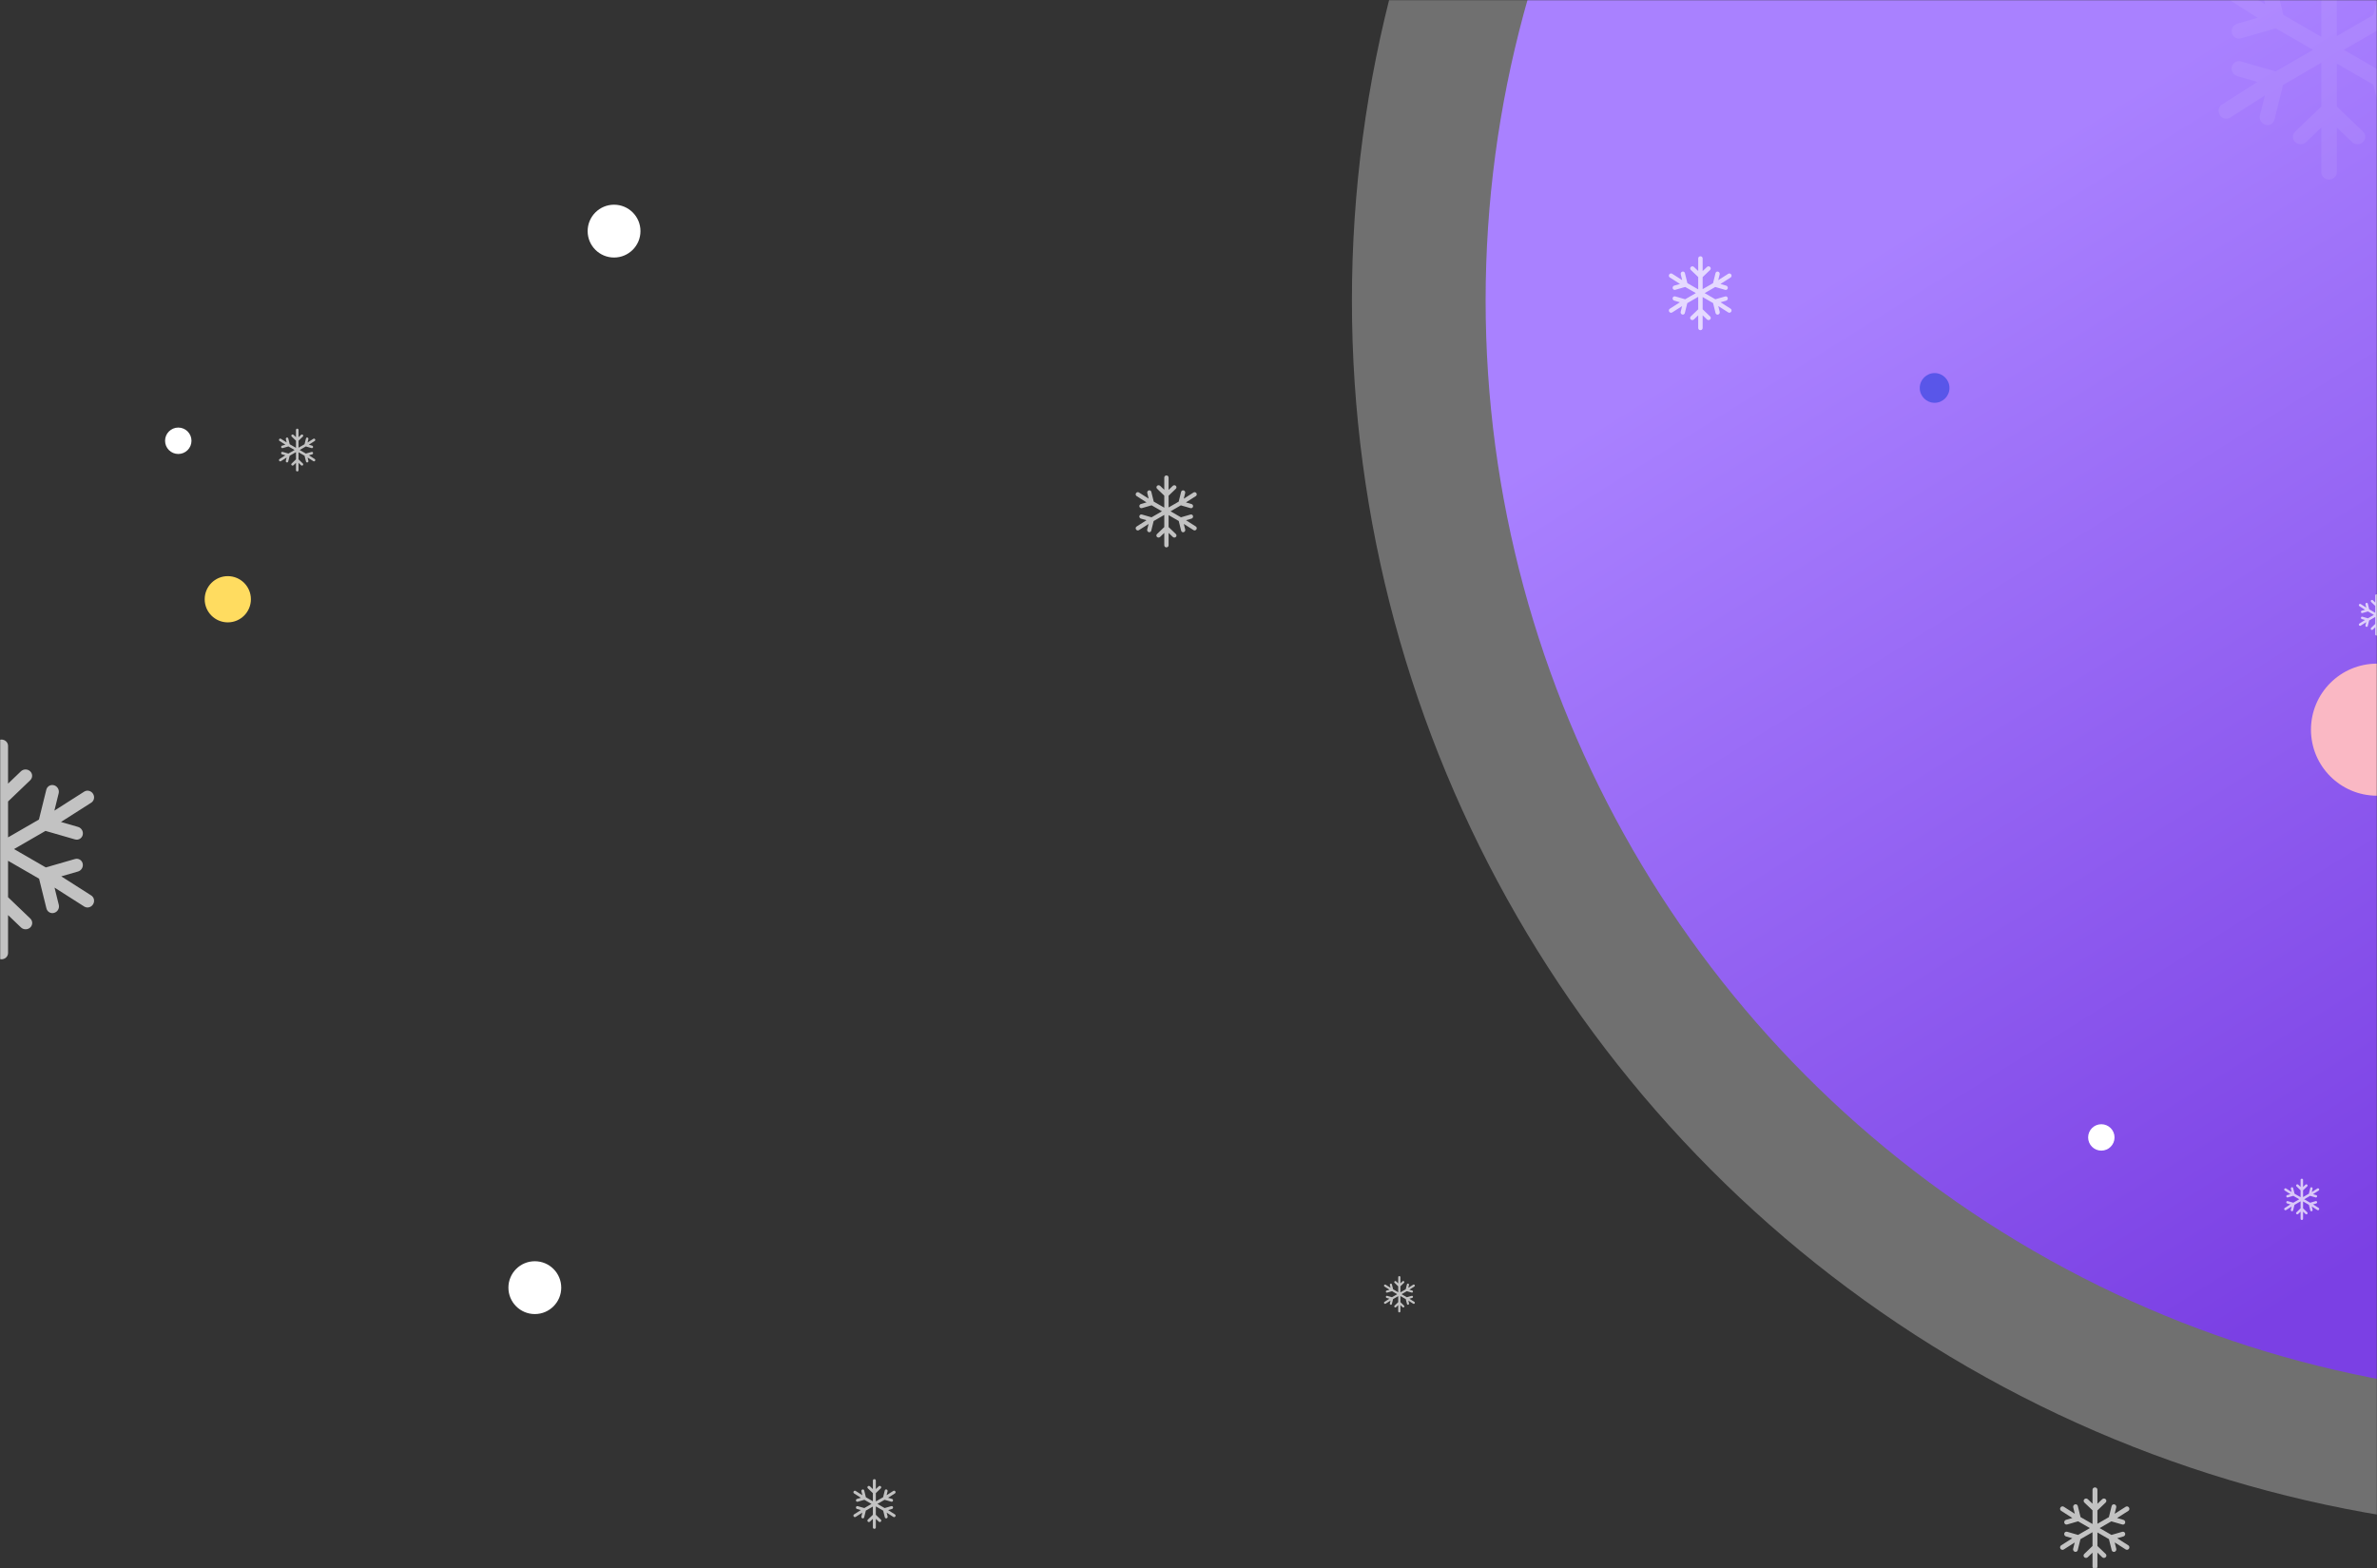 <svg width="1440" height="950" viewBox="0 0 1440 950" fill="none" xmlns="http://www.w3.org/2000/svg">
<rect x="0" y="0" width="1440" height="950" fill="#333333" stroke="none"/>
<mask id="mask0_99770_12480" style="mask-type:alpha" maskUnits="userSpaceOnUse" x="0" y="0" width="1440" height="950">
<rect width="1440" height="950" fill="#ECF2F6"/>
</mask>
<g mask="url(#mask0_99770_12480)">
<circle opacity="0.3" cx="1565" cy="182" r="746" fill="white"/>
<ellipse cx="1564.5" cy="182" rx="664.5" ry="665" fill="url(#paint0_linear_99770_12480)"/>
<circle cx="1440" cy="442" r="40" fill="#FAB8C4"/>
<circle cx="138" cy="363" r="14" fill="#FFDC60"/>
<circle cx="372" cy="140" r="16" fill="white"/>
<circle cx="324" cy="780" r="16" fill="white"/>
<circle cx="108" cy="267" r="8" fill="white"/>
<circle cx="1273" cy="689" r="8" fill="white"/>
<circle cx="1172" cy="235" r="9" fill="#5956E9"/>
<path fill-rule="evenodd" clip-rule="evenodd" d="M1267.66 914.891L1262.72 910.159C1262.14 909.603 1262.14 908.706 1262.72 908.148C1263.3 907.593 1264.24 907.594 1264.82 908.151L1267.66 910.874V902.425C1267.66 901.638 1268.32 901 1269.14 901C1269.96 901 1270.63 901.629 1270.63 902.425V910.919L1273.52 908.151C1274.1 907.594 1275.03 907.589 1275.62 908.148C1276.19 908.702 1276.19 909.602 1275.61 910.159L1270.63 914.936V923.021L1277.58 919.007L1279.24 912.297C1279.43 911.518 1280.21 911.067 1280.98 911.289C1281.75 911.512 1282.21 912.322 1282.02 913.101L1281.06 916.999L1287.82 912.691C1288.5 912.298 1289.38 912.546 1289.79 913.257C1290.2 913.963 1289.99 914.85 1289.3 915.247L1282.54 919.552L1286.39 920.664C1287.16 920.887 1287.63 921.696 1287.44 922.473C1287.24 923.255 1286.46 923.698 1285.69 923.476L1279.06 921.561L1271.97 925.654L1279.13 929.787L1285.68 927.894C1286.45 927.672 1287.23 928.116 1287.43 928.897C1287.62 929.674 1287.15 930.484 1286.38 930.706L1282.61 931.796L1289.3 936.061C1289.98 936.454 1290.2 937.34 1289.79 938.051C1289.38 938.757 1288.51 939.015 1287.82 938.617L1281.09 934.329L1282.05 938.206C1282.24 938.984 1281.78 939.794 1281.01 940.017C1280.24 940.239 1279.46 939.789 1279.27 939.009L1277.61 932.321L1270.63 928.288V936.495L1275.63 941.288C1276.21 941.844 1276.21 942.744 1275.63 943.299C1275.05 943.857 1274.11 943.852 1273.53 943.296L1270.63 940.512V949.046C1270.63 949.833 1269.97 950.471 1269.14 950.471C1268.33 950.471 1267.66 949.841 1267.66 949.046V940.517L1264.76 943.296C1264.18 943.853 1263.24 943.854 1262.66 943.299C1262.08 942.74 1262.08 941.844 1262.67 941.288L1267.66 936.5V928.141L1260.34 932.365L1258.71 938.99C1258.51 939.769 1257.74 940.222 1256.97 939.998C1256.2 939.777 1255.73 938.966 1255.92 938.187L1256.87 934.374L1250.18 938.639C1249.49 939.032 1248.61 938.784 1248.2 938.073C1247.8 937.367 1248.01 936.48 1248.7 936.083L1255.43 931.795L1251.59 930.687C1250.82 930.465 1250.35 929.66 1250.54 928.879C1250.74 928.102 1251.52 927.653 1252.29 927.875L1258.91 929.786L1266.06 925.654L1258.94 921.542L1252.3 923.459C1251.53 923.682 1250.75 923.232 1250.56 922.456C1250.36 921.674 1250.83 920.87 1251.6 920.647L1255.46 919.533L1248.7 915.226C1248.02 914.832 1247.79 913.946 1248.2 913.235C1248.61 912.529 1249.49 912.271 1250.18 912.669L1256.93 916.974L1255.97 913.084C1255.78 912.304 1256.25 911.494 1257.01 911.272C1257.79 911.049 1258.56 911.502 1258.75 912.28L1260.41 918.983L1267.66 923.168V914.891Z" fill="white" fill-opacity="0.7"/>
<path fill-rule="evenodd" clip-rule="evenodd" d="M1393.71 721.02L1391.22 718.629C1390.92 718.347 1390.92 717.894 1391.22 717.612C1391.51 717.332 1391.98 717.332 1392.28 717.614L1393.71 718.99V714.72C1393.71 714.322 1394.05 714 1394.46 714C1394.88 714 1395.21 714.318 1395.21 714.72V719.013L1396.67 717.614C1396.97 717.332 1397.44 717.33 1397.73 717.612C1398.03 717.892 1398.03 718.347 1397.73 718.629L1395.21 721.043V725.128L1398.72 723.1L1399.56 719.709C1399.66 719.315 1400.05 719.087 1400.44 719.199C1400.83 719.312 1401.07 719.721 1400.97 720.115L1400.48 722.085L1403.9 719.908C1404.24 719.709 1404.69 719.835 1404.9 720.194C1405.1 720.551 1404.99 720.999 1404.65 721.2L1401.23 723.375L1403.18 723.937C1403.57 724.05 1403.8 724.459 1403.71 724.851C1403.61 725.246 1403.21 725.471 1402.82 725.358L1399.47 724.39L1395.89 726.459L1399.51 728.548L1402.82 727.591C1403.21 727.479 1403.6 727.703 1403.7 728.098C1403.8 728.49 1403.56 728.899 1403.17 729.012L1401.27 729.563L1404.65 731.718C1404.99 731.917 1405.1 732.365 1404.9 732.724C1404.69 733.081 1404.25 733.211 1403.9 733.01L1400.5 730.843L1400.98 732.802C1401.08 733.195 1400.85 733.605 1400.46 733.717C1400.07 733.83 1399.68 733.602 1399.58 733.208L1398.74 729.828L1395.21 727.79V731.937L1397.74 734.359C1398.03 734.641 1398.03 735.095 1397.74 735.376C1397.45 735.658 1396.97 735.655 1396.68 735.374L1395.21 733.967V738.28C1395.21 738.678 1394.88 739 1394.46 739C1394.05 739 1393.71 738.682 1393.71 738.28V733.97L1392.25 735.374C1391.95 735.656 1391.48 735.656 1391.19 735.376C1390.89 735.094 1390.9 734.64 1391.19 734.359L1393.71 731.94V727.716L1390.02 729.851L1389.19 733.198C1389.09 733.592 1388.7 733.821 1388.31 733.708C1387.92 733.596 1387.68 733.186 1387.78 732.792L1388.26 730.866L1384.88 733.021C1384.53 733.22 1384.09 733.094 1383.88 732.735C1383.67 732.378 1383.78 731.93 1384.13 731.729L1387.53 729.562L1385.59 729.002C1385.2 728.89 1384.97 728.484 1385.06 728.088C1385.16 727.696 1385.55 727.469 1385.94 727.581L1389.29 728.547L1392.91 726.459L1389.31 724.381L1385.95 725.35C1385.56 725.462 1385.17 725.235 1385.07 724.843C1384.97 724.448 1385.21 724.041 1385.6 723.929L1387.55 723.366L1384.13 721.189C1383.79 720.99 1383.67 720.542 1383.88 720.183C1384.09 719.826 1384.53 719.696 1384.88 719.897L1388.29 722.072L1387.81 720.106C1387.71 719.713 1387.94 719.303 1388.33 719.191C1388.72 719.078 1389.11 719.307 1389.21 719.7L1390.05 723.087L1393.71 725.203V721.02Z" fill="white" fill-opacity="0.7"/>
<path fill-rule="evenodd" clip-rule="evenodd" d="M705.327 300.237L700.976 296.069C700.464 295.579 700.459 294.789 700.973 294.297C701.483 293.808 702.311 293.809 702.822 294.299L705.327 296.699V289.255C705.327 288.562 705.906 288 706.632 288C707.354 288 707.938 288.554 707.938 289.255V296.739L710.484 294.299C710.996 293.809 711.82 293.805 712.334 294.297C712.843 294.785 712.843 295.578 712.331 296.069L707.938 300.277V307.399L714.062 303.864L715.525 297.952C715.695 297.266 716.381 296.869 717.058 297.064C717.74 297.261 718.146 297.974 717.977 298.66L717.127 302.094L723.085 298.299C723.686 297.953 724.461 298.172 724.822 298.798C725.181 299.42 724.992 300.201 724.386 300.552L718.431 304.344L721.824 305.323C722.503 305.519 722.916 306.233 722.747 306.917C722.576 307.605 721.89 307.996 721.211 307.8L715.367 306.113L709.121 309.72L715.426 313.36L721.202 311.693C721.881 311.497 722.568 311.888 722.738 312.576C722.908 313.26 722.495 313.974 721.815 314.17L718.491 315.13L724.384 318.887C724.985 319.233 725.183 320.014 724.821 320.64C724.462 321.262 723.691 321.489 723.084 321.139L717.156 317.362L718.001 320.776C718.171 321.463 717.764 322.176 717.082 322.373C716.405 322.568 715.719 322.171 715.549 321.484L714.091 315.592L707.938 312.04V319.269L712.345 323.492C712.857 323.982 712.858 324.775 712.348 325.264C711.834 325.756 711.01 325.751 710.498 325.261L707.938 322.808V330.327C707.938 331.02 707.359 331.582 706.632 331.582C705.911 331.582 705.327 331.027 705.327 330.327V322.813L702.771 325.261C702.26 325.752 701.432 325.752 700.922 325.264C700.409 324.772 700.413 323.982 700.925 323.492L705.327 319.274V311.91L698.88 315.632L697.436 321.468C697.267 322.154 696.585 322.553 695.903 322.356C695.226 322.161 694.815 321.447 694.985 320.76L695.816 317.401L689.922 321.159C689.322 321.505 688.547 321.286 688.185 320.66C687.826 320.038 688.015 319.257 688.622 318.906L694.55 315.129L691.17 314.153C690.491 313.957 690.077 313.249 690.247 312.56C690.416 311.876 691.103 311.48 691.783 311.676L697.615 313.36L703.92 309.72L697.644 306.096L691.793 307.785C691.113 307.981 690.426 307.586 690.257 306.901C690.087 306.213 690.501 305.504 691.18 305.308L694.579 304.327L688.621 300.532C688.02 300.185 687.822 299.405 688.184 298.778C688.543 298.156 689.314 297.929 689.921 298.28L695.875 302.072L695.027 298.645C694.857 297.958 695.268 297.244 695.945 297.049C696.627 296.852 697.309 297.251 697.479 297.937L698.94 303.842L705.327 307.529V300.237Z" fill="white" fill-opacity="0.7"/>
<path fill-rule="evenodd" clip-rule="evenodd" d="M179.3 266.945L176.713 264.466C176.409 264.175 176.406 263.705 176.712 263.413C177.015 263.122 177.507 263.123 177.811 263.414L179.3 264.841V260.415C179.3 260.003 179.645 259.669 180.077 259.669C180.505 259.669 180.853 259.999 180.853 260.415V264.865L182.367 263.414C182.671 263.123 183.161 263.12 183.466 263.413C183.77 263.703 183.769 264.175 183.465 264.466L180.853 266.969V271.204L184.494 269.101L185.364 265.587C185.465 265.178 185.873 264.942 186.276 265.058C186.681 265.175 186.923 265.599 186.822 266.007L186.316 268.049L189.859 265.793C190.216 265.587 190.677 265.717 190.892 266.089C191.106 266.459 190.993 266.924 190.632 267.132L187.092 269.387L189.109 269.969C189.513 270.086 189.758 270.51 189.658 270.916C189.556 271.326 189.148 271.558 188.745 271.442L185.27 270.439L181.556 272.583L185.305 274.748L188.74 273.756C189.143 273.64 189.552 273.872 189.653 274.282C189.754 274.688 189.508 275.112 189.104 275.229L187.128 275.8L190.632 278.034C190.989 278.24 191.106 278.704 190.891 279.076C190.678 279.446 190.219 279.581 189.859 279.373L186.334 277.127L186.836 279.157C186.937 279.565 186.695 279.989 186.29 280.106C185.888 280.223 185.48 279.986 185.378 279.578L184.512 276.075L180.853 273.963V278.261L183.473 280.772C183.778 281.063 183.778 281.535 183.475 281.825C183.17 282.118 182.679 282.115 182.375 281.824L180.853 280.365V284.836C180.853 285.248 180.508 285.582 180.077 285.582C179.648 285.582 179.3 285.252 179.3 284.836V280.368L177.781 281.824C177.477 282.115 176.985 282.116 176.681 281.825C176.376 281.533 176.379 281.063 176.683 280.772L179.3 278.264V273.885L175.467 276.098L174.609 279.568C174.508 279.976 174.102 280.214 173.697 280.097C173.295 279.98 173.05 279.556 173.151 279.148L173.645 277.15L170.141 279.384C169.784 279.591 169.323 279.46 169.108 279.088C168.895 278.718 169.007 278.254 169.368 278.045L172.893 275.799L170.883 275.219C170.479 275.103 170.233 274.681 170.334 274.272C170.435 273.865 170.843 273.63 171.247 273.746L174.715 274.747L178.464 272.583L174.732 270.429L171.254 271.433C170.849 271.55 170.441 271.314 170.34 270.907C170.239 270.498 170.485 270.077 170.889 269.96L172.91 269.377L169.367 267.12C169.01 266.914 168.893 266.45 169.108 266.078C169.321 265.708 169.78 265.573 170.14 265.781L173.681 268.036L173.176 265.998C173.075 265.59 173.32 265.166 173.723 265.049C174.128 264.932 174.533 265.17 174.634 265.578L175.503 269.088L179.3 271.281V266.945Z" fill="white" fill-opacity="0.7"/>
<path fill-rule="evenodd" clip-rule="evenodd" d="M-3.095 485.373L-16.382 472.642C-17.944 471.145 -17.959 468.733 -16.391 467.23C-14.833 465.738 -12.306 465.74 -10.742 467.238L-3.095 474.565V451.833C-3.095 449.716 -1.325 448 0.893 448C3.096 448 4.881 449.693 4.881 451.833V474.688L12.656 467.238C14.218 465.742 16.736 465.728 18.305 467.23C19.862 468.723 19.86 471.144 18.296 472.642L4.881 485.495V507.245L23.583 496.448L28.05 478.395C28.569 476.298 30.665 475.085 32.732 475.682C34.814 476.283 36.056 478.461 35.538 480.556L32.942 491.044L51.139 479.455C52.973 478.396 55.34 479.064 56.444 480.977C57.541 482.876 56.964 485.262 55.11 486.332L36.926 497.915L47.286 500.905C49.361 501.504 50.622 503.682 50.105 505.772C49.584 507.875 47.488 509.069 45.414 508.47L27.567 503.318L8.492 514.331L27.751 525.45L45.391 520.358C47.465 519.759 49.562 520.953 50.082 523.056C50.599 525.145 49.339 527.324 47.263 527.923L37.11 530.854L55.109 542.329C56.942 543.387 57.547 545.772 56.443 547.684C55.346 549.584 52.991 550.277 51.138 549.207L33.034 537.671L35.614 548.1C36.133 550.195 34.891 552.373 32.809 552.974C30.741 553.571 28.645 552.358 28.126 550.261L23.674 532.267L4.881 521.417V543.497L18.34 556.392C19.904 557.89 19.906 560.311 18.348 561.804C16.78 563.306 14.262 563.292 12.7 561.796L4.881 554.304V577.266C4.881 579.383 3.111 581.099 0.893 581.099C-1.309 581.099 -3.095 579.406 -3.095 577.266V554.319L-10.898 561.796C-12.461 563.294 -14.989 563.296 -16.546 561.804C-18.114 560.301 -18.1 557.889 -16.538 556.392L-3.095 543.512V521.021L-22.783 532.388L-27.193 550.211C-27.712 552.306 -29.794 553.525 -31.876 552.924C-33.943 552.327 -35.2 550.147 -34.681 548.05L-32.143 537.791L-50.141 549.266C-51.974 550.325 -54.342 549.657 -55.446 547.744C-56.543 545.845 -55.965 543.459 -54.112 542.389L-36.008 530.853L-46.33 527.873C-48.404 527.274 -49.669 525.11 -49.149 523.006C-48.632 520.917 -46.533 519.708 -44.458 520.308L-26.648 525.449L-7.392 514.331L-26.557 503.266L-44.425 508.424C-46.501 509.023 -48.599 507.814 -49.116 505.725C-49.636 503.622 -48.371 501.457 -46.297 500.859L-35.916 497.862L-54.114 486.273C-55.947 485.214 -56.552 482.83 -55.448 480.917C-54.351 479.018 -51.996 478.325 -50.142 479.395L-31.959 490.977L-34.548 480.51C-35.067 478.413 -33.811 476.232 -31.743 475.636C-29.661 475.035 -27.579 476.253 -27.061 478.349L-22.599 496.381L-3.095 507.641V485.373Z" fill="white" fill-opacity="0.7"/>
<path fill-rule="evenodd" clip-rule="evenodd" d="M530.587 904.452L533.592 901.573C533.945 901.234 533.948 900.689 533.593 900.349C533.241 900.011 532.67 900.012 532.316 900.351L530.587 902.008V896.867C530.587 896.388 530.186 896 529.685 896C529.187 896 528.783 896.383 528.783 896.867V902.035L527.025 900.351C526.672 900.012 526.102 900.009 525.747 900.349C525.395 900.686 525.396 901.234 525.749 901.573L528.783 904.479V909.398L524.554 906.956L523.544 902.874C523.426 902.399 522.952 902.125 522.485 902.26C522.014 902.396 521.733 902.888 521.85 903.362L522.437 905.734L518.322 903.113C517.908 902.874 517.372 903.025 517.123 903.457C516.875 903.887 517.005 904.427 517.424 904.669L521.536 907.288L519.194 907.964C518.724 908.099 518.439 908.592 518.556 909.064C518.674 909.54 519.148 909.81 519.617 909.675L523.653 908.51L527.967 911L523.611 913.515L519.622 912.363C519.153 912.228 518.679 912.498 518.561 912.973C518.444 913.446 518.729 913.938 519.199 914.074L521.495 914.737L517.425 917.332C517.01 917.571 516.873 918.11 517.123 918.543C517.371 918.972 517.903 919.129 518.323 918.887L522.417 916.278L521.833 918.637C521.716 919.11 521.997 919.603 522.467 919.739C522.935 919.874 523.409 919.6 523.526 919.125L524.533 915.056L528.783 912.603V917.596L525.739 920.512C525.386 920.851 525.385 921.398 525.738 921.736C526.092 922.075 526.662 922.072 527.015 921.734L528.783 920.04V925.232C528.783 925.711 529.183 926.099 529.685 926.099C530.183 926.099 530.587 925.716 530.587 925.232V920.043L532.351 921.734C532.705 922.073 533.276 922.073 533.629 921.736C533.983 921.396 533.98 920.85 533.627 920.512L530.587 917.599V912.513L535.039 915.083L536.036 919.114C536.154 919.588 536.624 919.863 537.095 919.728C537.563 919.593 537.847 919.1 537.73 918.625L537.156 916.306L541.226 918.9C541.64 919.14 542.176 918.989 542.425 918.556C542.673 918.127 542.543 917.587 542.124 917.345L538.03 914.736L540.364 914.062C540.833 913.927 541.119 913.438 541.001 912.962C540.885 912.49 540.41 912.216 539.941 912.352L535.913 913.514L531.558 911L535.893 908.498L539.933 909.664C540.403 909.8 540.877 909.526 540.994 909.054C541.112 908.578 540.825 908.089 540.357 907.954L538.009 907.276L542.124 904.655C542.539 904.416 542.676 903.876 542.426 903.444C542.178 903.014 541.645 902.858 541.226 903.1L537.114 905.719L537.7 903.352C537.817 902.878 537.533 902.385 537.065 902.25C536.595 902.114 536.124 902.389 536.006 902.863L534.997 906.941L530.587 909.487V904.452Z" fill="white" fill-opacity="0.7"/>
<path fill-rule="evenodd" clip-rule="evenodd" d="M848.37 779.177L850.567 777.073C850.825 776.826 850.827 776.427 850.568 776.179C850.311 775.932 849.893 775.932 849.635 776.18L848.37 777.391V773.634C848.37 773.284 848.078 773 847.711 773C847.347 773 847.052 773.28 847.052 773.634V777.411L845.767 776.18C845.509 775.933 845.093 775.93 844.833 776.179C844.576 776.425 844.576 776.826 844.835 777.073L847.052 779.198V782.793L843.961 781.008L843.223 778.024C843.137 777.677 842.79 777.477 842.449 777.576C842.105 777.675 841.899 778.035 841.985 778.381L842.414 780.115L839.406 778.199C839.103 778.024 838.712 778.135 838.529 778.451C838.348 778.765 838.443 779.159 838.75 779.336L841.755 781.25L840.043 781.745C839.7 781.844 839.492 782.204 839.577 782.549C839.663 782.897 840.01 783.094 840.353 782.995L843.302 782.144L846.455 783.964L843.272 785.802L840.356 784.96C840.013 784.861 839.667 785.058 839.581 785.406C839.495 785.751 839.704 786.111 840.047 786.21L841.725 786.695L838.75 788.592C838.447 788.767 838.347 789.161 838.529 789.477C838.711 789.791 839.1 789.905 839.406 789.728L842.399 787.822L841.972 789.546C841.887 789.892 842.092 790.252 842.436 790.351C842.778 790.45 843.124 790.249 843.21 789.903L843.946 786.928L847.052 785.135V788.785L844.827 790.916C844.569 791.164 844.569 791.564 844.826 791.811C845.085 792.059 845.502 792.057 845.76 791.809L847.052 790.571V794.366C847.052 794.716 847.345 795 847.711 795C848.075 795 848.37 794.72 848.37 794.366V790.574L849.66 791.809C849.919 792.057 850.336 792.057 850.594 791.811C850.853 791.562 850.851 791.164 850.593 790.916L848.37 788.787V785.07L851.625 786.948L852.354 789.895C852.439 790.241 852.784 790.442 853.128 790.343C853.47 790.244 853.677 789.884 853.591 789.537L853.172 787.842L856.147 789.738C856.45 789.913 856.841 789.803 857.024 789.487C857.205 789.173 857.11 788.778 856.803 788.602L853.811 786.695L855.517 786.202C855.86 786.103 856.069 785.746 855.983 785.398C855.897 785.053 855.551 784.853 855.207 784.952L852.264 785.802L849.081 783.964L852.249 782.135L855.202 782.988C855.545 783.087 855.892 782.887 855.977 782.541C856.063 782.194 855.854 781.836 855.511 781.737L853.796 781.242L856.803 779.326C857.106 779.151 857.206 778.757 857.024 778.441C856.843 778.127 856.453 778.012 856.147 778.189L853.141 780.104L853.569 778.374C853.655 778.027 853.448 777.667 853.106 777.568C852.762 777.469 852.417 777.67 852.332 778.016L851.594 780.997L848.37 782.858V779.177Z" fill="white" fill-opacity="0.7"/>
<path fill-rule="evenodd" clip-rule="evenodd" d="M1438.94 367.02L1436.44 364.629C1436.15 364.347 1436.15 363.894 1436.44 363.612C1436.73 363.332 1437.21 363.332 1437.5 363.614L1438.94 364.99V360.72C1438.94 360.322 1439.27 360 1439.69 360C1440.1 360 1440.44 360.318 1440.44 360.72V365.013L1441.9 363.614C1442.19 363.332 1442.66 363.33 1442.96 363.612C1443.25 363.892 1443.25 364.347 1442.96 364.629L1440.44 367.043V371.128L1443.95 369.1L1444.79 365.709C1444.89 365.315 1445.28 365.087 1445.67 365.199C1446.06 365.312 1446.29 365.721 1446.19 366.115L1445.71 368.085L1449.13 365.908C1449.47 365.709 1449.91 365.835 1450.12 366.194C1450.33 366.551 1450.22 366.999 1449.87 367.2L1446.46 369.375L1448.4 369.937C1448.79 370.05 1449.03 370.459 1448.93 370.851C1448.83 371.246 1448.44 371.471 1448.05 371.358L1444.7 370.39L1441.11 372.459L1444.73 374.548L1448.05 373.591C1448.43 373.479 1448.83 373.703 1448.93 374.098C1449.02 374.49 1448.79 374.899 1448.4 375.012L1446.49 375.563L1449.87 377.718C1450.21 377.917 1450.33 378.365 1450.12 378.724C1449.92 379.081 1449.47 379.211 1449.12 379.01L1445.72 376.843L1446.21 378.802C1446.31 379.195 1446.07 379.605 1445.68 379.717C1445.29 379.83 1444.9 379.602 1444.8 379.208L1443.97 375.828L1440.44 373.79V377.937L1442.96 380.359C1443.26 380.641 1443.26 381.095 1442.97 381.376C1442.67 381.658 1442.2 381.655 1441.9 381.374L1440.44 379.967V384.28C1440.44 384.678 1440.1 385 1439.69 385C1439.27 385 1438.94 384.682 1438.94 384.28V379.97L1437.47 381.374C1437.18 381.656 1436.7 381.656 1436.41 381.376C1436.12 381.094 1436.12 380.64 1436.41 380.359L1438.94 377.94V373.716L1435.24 375.851L1434.41 379.198C1434.31 379.592 1433.92 379.821 1433.53 379.708C1433.14 379.596 1432.91 379.186 1433.01 378.792L1433.48 376.866L1430.1 379.021C1429.76 379.22 1429.31 379.094 1429.11 378.735C1428.9 378.378 1429.01 377.93 1429.36 377.729L1432.76 375.562L1430.82 375.002C1430.43 374.89 1430.19 374.484 1430.29 374.088C1430.39 373.696 1430.78 373.469 1431.17 373.581L1434.51 374.547L1438.13 372.459L1434.53 370.381L1431.18 371.35C1430.79 371.462 1430.39 371.235 1430.29 370.843C1430.2 370.448 1430.43 370.041 1430.82 369.929L1432.77 369.366L1429.36 367.189C1429.01 366.99 1428.9 366.542 1429.1 366.183C1429.31 365.826 1429.75 365.696 1430.1 365.897L1433.52 368.072L1433.03 366.106C1432.93 365.713 1433.17 365.303 1433.56 365.191C1433.95 365.078 1434.34 365.307 1434.44 365.7L1435.27 369.087L1438.94 371.203V367.02Z" fill="white" fill-opacity="0.7"/>
<path fill-rule="evenodd" clip-rule="evenodd" d="M1028.79 167.808L1024.32 163.527C1023.8 163.024 1023.79 162.212 1024.32 161.707C1024.84 161.205 1025.69 161.206 1026.22 161.71L1028.79 164.174V156.529C1028.79 155.817 1029.39 155.24 1030.13 155.24C1030.87 155.24 1031.47 155.81 1031.47 156.529V164.215L1034.09 161.71C1034.61 161.207 1035.46 161.202 1035.99 161.707C1036.51 162.209 1036.51 163.023 1035.99 163.527L1031.47 167.849V175.164L1037.76 171.533L1039.27 165.462C1039.44 164.756 1040.15 164.349 1040.84 164.549C1041.54 164.751 1041.96 165.484 1041.78 166.189L1040.91 169.715L1047.03 165.818C1047.65 165.462 1048.44 165.687 1048.81 166.33C1049.18 166.969 1048.99 167.771 1048.37 168.131L1042.25 172.026L1045.73 173.032C1046.43 173.233 1046.86 173.966 1046.68 174.668C1046.51 175.376 1045.8 175.777 1045.11 175.576L1039.1 173.843L1032.69 177.547L1039.16 181.286L1045.1 179.573C1045.79 179.372 1046.5 179.773 1046.67 180.481C1046.85 181.183 1046.42 181.916 1045.73 182.117L1042.31 183.103L1048.36 186.962C1048.98 187.318 1049.18 188.12 1048.81 188.763C1048.44 189.402 1047.65 189.635 1047.03 189.275L1040.94 185.395L1041.81 188.903C1041.98 189.607 1041.57 190.34 1040.87 190.542C1040.17 190.743 1039.47 190.335 1039.29 189.629L1037.79 183.578L1031.47 179.93V187.355L1036 191.691C1036.53 192.195 1036.53 193.009 1036 193.511C1035.48 194.016 1034.63 194.012 1034.1 193.508L1031.47 190.989V198.711C1031.47 199.423 1030.88 200 1030.13 200C1029.39 200 1028.79 199.431 1028.79 198.711V190.994L1026.17 193.508C1025.64 194.012 1024.79 194.013 1024.27 193.511C1023.74 193.006 1023.75 192.194 1024.27 191.691L1028.79 187.36V179.797L1022.17 183.619L1020.69 189.613C1020.51 190.317 1019.81 190.727 1019.11 190.525C1018.42 190.324 1018 189.591 1018.17 188.886L1019.02 185.436L1012.97 189.295C1012.35 189.651 1011.56 189.426 1011.19 188.783C1010.82 188.144 1011.01 187.342 1011.64 186.982L1017.72 183.103L1014.25 182.1C1013.56 181.899 1013.13 181.171 1013.3 180.464C1013.48 179.761 1014.18 179.355 1014.88 179.556L1020.87 181.285L1027.35 177.547L1020.9 173.826L1014.89 175.56C1014.19 175.762 1013.49 175.355 1013.32 174.653C1013.14 173.945 1013.57 173.217 1014.26 173.016L1017.75 172.008L1011.63 168.111C1011.02 167.755 1010.81 166.953 1011.19 166.31C1011.55 165.671 1012.35 165.438 1012.97 165.798L1019.08 169.693L1018.21 166.173C1018.04 165.468 1018.46 164.734 1019.16 164.534C1019.86 164.332 1020.56 164.741 1020.73 165.446L1022.23 171.51L1028.79 175.297V167.808Z" fill="white" fill-opacity="0.7"/>
<path opacity="0.1" fill-rule="evenodd" clip-rule="evenodd" d="M1406.27 -3.909L1390.63 -18.893C1388.79 -20.654 1388.78 -23.494 1390.62 -25.262C1392.45 -27.018 1395.43 -27.016 1397.27 -25.253L1406.27 -16.629V-43.385C1406.27 -45.876 1408.35 -47.896 1410.96 -47.896C1413.56 -47.896 1415.66 -45.903 1415.66 -43.385V-16.485L1424.81 -25.253C1426.65 -27.014 1429.61 -27.031 1431.46 -25.262C1433.29 -23.506 1433.29 -20.656 1431.45 -18.893L1415.66 -3.765V21.836L1437.67 9.127L1442.93 -12.121C1443.54 -14.59 1446.01 -16.017 1448.44 -15.315C1450.89 -14.607 1452.35 -12.043 1451.74 -9.577L1448.69 2.767L1470.11 -10.874C1472.26 -12.12 1475.05 -11.333 1476.35 -9.082C1477.64 -6.847 1476.96 -4.038 1474.78 -2.779L1453.38 10.853L1465.57 14.373C1468.01 15.078 1469.5 17.642 1468.89 20.101C1468.27 22.576 1465.81 23.981 1463.37 23.277L1442.36 17.213L1419.91 30.176L1442.57 43.261L1463.34 37.268C1465.78 36.563 1468.24 37.968 1468.86 40.444C1469.47 42.903 1467.98 45.467 1465.54 46.172L1453.59 49.622L1474.77 63.127C1476.93 64.373 1477.64 67.18 1476.34 69.431C1475.05 71.666 1472.28 72.482 1470.1 71.223L1448.79 57.645L1451.83 69.92C1452.44 72.386 1450.98 74.95 1448.53 75.657C1446.09 76.359 1443.63 74.932 1443.02 72.464L1437.78 51.285L1415.66 38.516V64.502L1431.5 79.68C1433.34 81.443 1433.34 84.293 1431.51 86.049C1429.66 87.818 1426.7 87.801 1424.86 86.04L1415.66 77.222V104.248C1415.66 106.74 1413.57 108.759 1410.96 108.759C1408.37 108.759 1406.27 106.767 1406.27 104.248V77.24L1397.09 86.04C1395.25 87.803 1392.27 87.805 1390.44 86.049C1388.59 84.281 1388.61 81.441 1390.45 79.68L1406.27 64.52V38.05L1383.1 51.427L1377.91 72.405C1377.3 74.871 1374.85 76.306 1372.4 75.598C1369.96 74.896 1368.49 72.329 1369.1 69.861L1372.08 57.788L1350.9 71.293C1348.74 72.539 1345.96 71.752 1344.66 69.501C1343.37 67.266 1344.04 64.458 1346.23 63.198L1367.53 49.62L1355.39 46.113C1352.94 45.409 1351.45 42.861 1352.07 40.386C1352.68 37.927 1355.15 36.504 1357.59 37.209L1378.55 43.26L1401.21 30.176L1378.65 17.151L1357.62 23.222C1355.18 23.927 1352.71 22.505 1352.1 20.046C1351.49 17.57 1352.98 15.023 1355.42 14.318L1367.64 10.791L1346.22 -2.85C1344.06 -4.096 1343.35 -6.902 1344.65 -9.153C1345.94 -11.389 1348.71 -12.204 1350.89 -10.945L1372.3 2.687L1369.25 -9.632C1368.64 -12.1 1370.12 -14.667 1372.55 -15.369C1375 -16.077 1377.45 -14.642 1378.06 -12.176L1383.31 9.047L1406.27 22.302V-3.909Z" fill="white" fill-opacity="0.7"/>
</g>
<defs>
<linearGradient id="paint0_linear_99770_12480" x1="1491.83" y1="-70.977" x2="1849.1" y2="502.891" gradientUnits="userSpaceOnUse">
<stop stop-color="#A981FF"/>
<stop offset="1" stop-color="#7B40E4"/>
</linearGradient>
</defs>
</svg>
